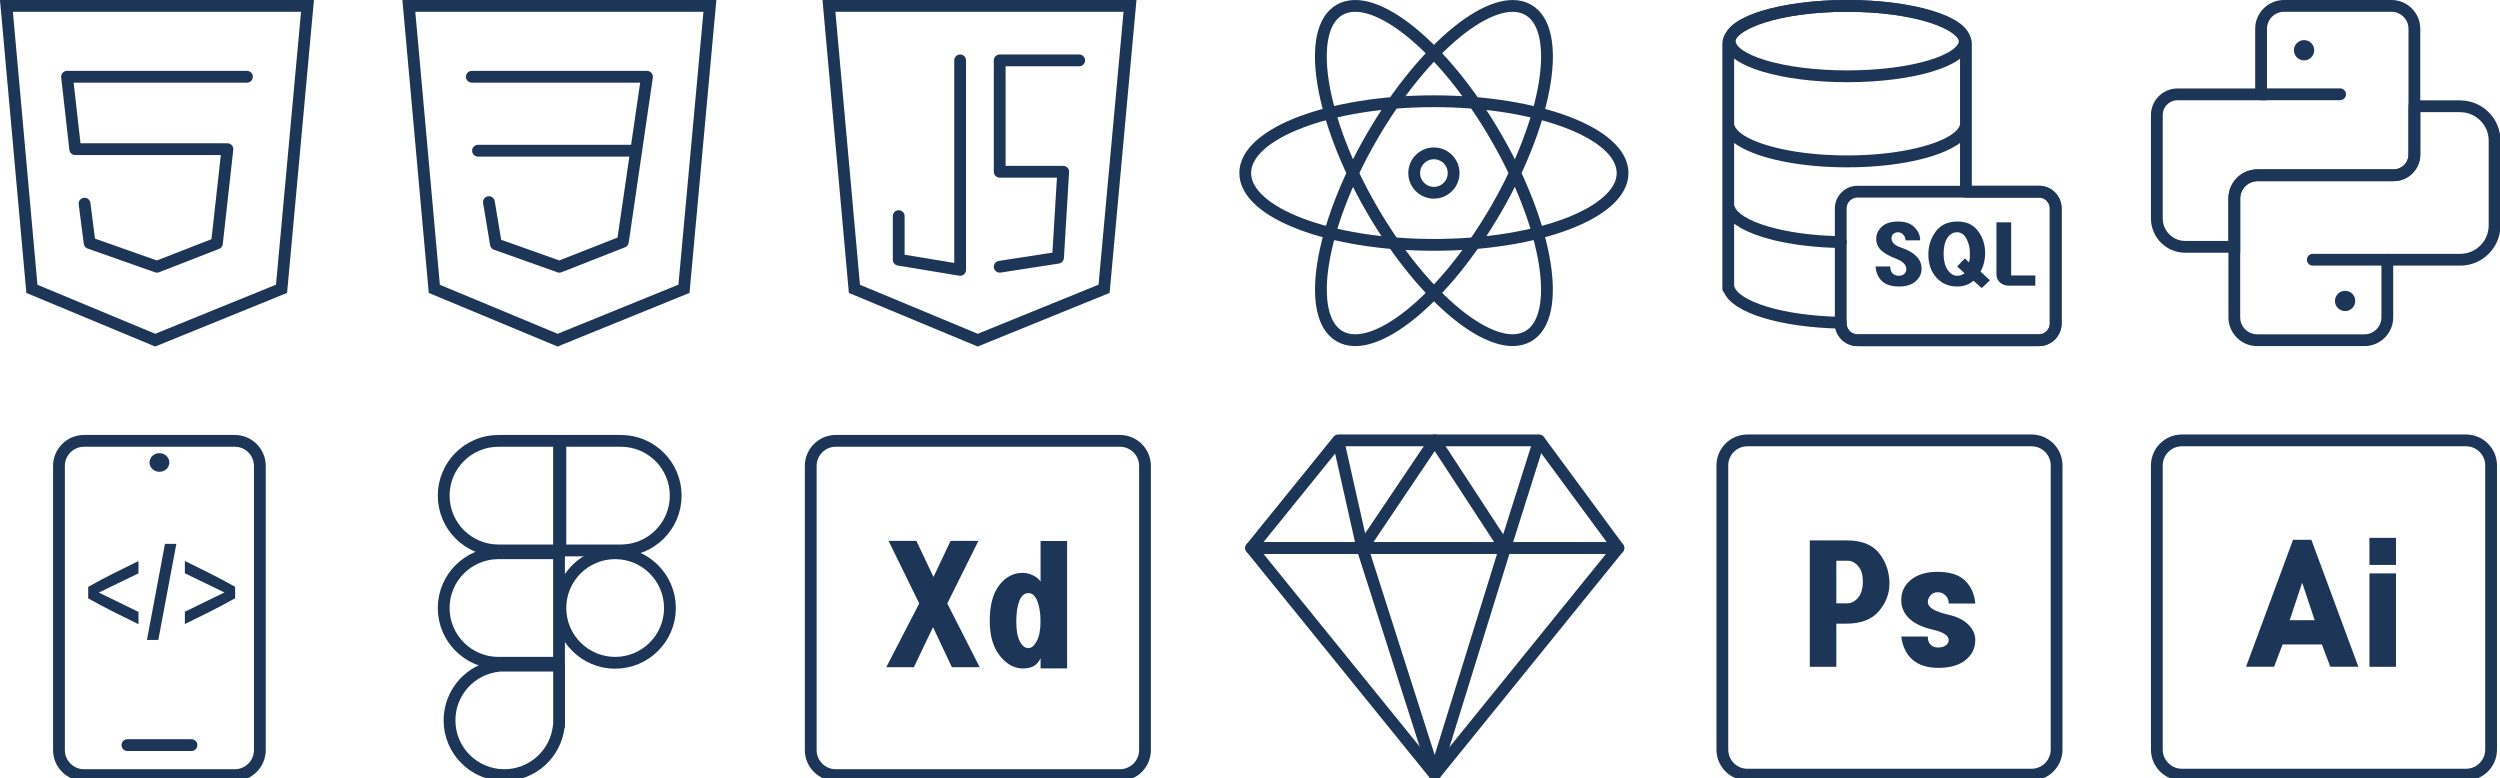 <svg width="424" height="132" viewBox="0 0 424 132" fill="none" xmlns="http://www.w3.org/2000/svg">
<g clip-path="url(#clip0_298_853)">
<g clip-path="url(#clip1_298_853)">
<path d="M243.19 32.69C245.037 32.69 246.534 31.195 246.534 29.35C246.534 27.505 245.037 26.01 243.19 26.01C241.343 26.01 239.846 27.505 239.846 29.35C239.846 31.195 241.343 32.69 243.19 32.69Z" stroke="#1D3557" stroke-width="2" stroke-linecap="round" stroke-linejoin="round"/>
<path d="M259.189 57.026C265.021 53.663 262.586 38.544 253.75 23.258C244.914 7.971 233.023 -1.694 227.19 1.67C221.357 5.033 223.792 20.151 232.628 35.438C241.464 50.724 253.356 60.389 259.189 57.026Z" stroke="#1D3557" stroke-width="2" stroke-linecap="round" stroke-linejoin="round"/>
<path d="M253.759 35.441C262.595 20.155 265.03 5.036 259.197 1.673C253.365 -1.691 241.473 7.975 232.637 23.261C223.801 38.547 221.366 53.666 227.198 57.029C233.031 60.392 244.923 50.727 253.759 35.441Z" stroke="#1D3557" stroke-width="2" stroke-linecap="round" stroke-linejoin="round"/>
<path d="M243.19 41.53C260.862 41.53 275.189 36.077 275.189 29.35C275.189 22.623 260.862 17.17 243.19 17.17C225.518 17.17 211.191 22.623 211.191 29.35C211.191 36.077 225.518 41.53 243.19 41.53Z" stroke="#1D3557" stroke-width="2" stroke-linecap="round" stroke-linejoin="round"/>
</g>
<g clip-path="url(#clip2_298_853)">
<path d="M345.8 32.51H315.03C313.462 32.51 312.19 33.782 312.19 35.35V54.86C312.19 56.428 313.462 57.7 315.03 57.7H345.8C347.368 57.7 348.64 56.428 348.64 54.86V35.35C348.64 33.782 347.368 32.51 345.8 32.51Z" stroke="#1D3557" stroke-width="2" stroke-linecap="round" stroke-linejoin="round"/>
<path d="M321.923 37.569C320.693 37.569 319.766 37.865 319.143 38.456C318.52 39.047 318.209 39.718 318.209 40.468C318.209 41.251 318.48 41.906 319.024 42.433C319.583 42.96 320.429 43.439 321.563 43.87C322.122 44.078 322.554 44.334 322.857 44.637C323.16 44.941 323.312 45.276 323.312 45.643C323.312 45.947 323.2 46.21 322.977 46.434C322.769 46.658 322.458 46.769 322.042 46.769C321.595 46.769 321.236 46.634 320.964 46.362C320.709 46.075 320.581 45.683 320.581 45.188H318.089C318.169 46.242 318.536 47.073 319.191 47.68C319.846 48.287 320.805 48.59 322.066 48.59C323.296 48.59 324.239 48.295 324.894 47.704C325.564 47.129 325.9 46.426 325.9 45.595C325.9 44.749 325.596 44.03 324.989 43.439C324.382 42.832 323.536 42.353 322.45 42.002C321.907 41.826 321.491 41.602 321.204 41.331C320.932 41.059 320.797 40.748 320.797 40.396C320.797 40.109 320.9 39.869 321.108 39.678C321.332 39.486 321.595 39.39 321.899 39.39C322.25 39.39 322.546 39.526 322.785 39.797C323.041 40.053 323.168 40.372 323.168 40.756H325.66C325.66 39.909 325.333 39.166 324.678 38.528C324.039 37.889 323.121 37.569 321.923 37.569ZM331.961 37.569C330.364 37.569 329.142 38.136 328.296 39.27C327.465 40.404 327.05 41.69 327.05 43.128C327.05 44.757 327.505 46.075 328.416 47.081C329.326 48.087 330.492 48.59 331.914 48.59C332.505 48.59 333.032 48.502 333.495 48.327C333.974 48.151 334.373 47.911 334.693 47.608L336.106 48.854L337.496 47.536L335.891 46.051C336.114 45.699 336.298 45.252 336.442 44.709C336.602 44.15 336.681 43.559 336.681 42.936C336.681 41.514 336.282 40.269 335.483 39.198C334.701 38.112 333.527 37.569 331.961 37.569ZM331.914 39.39C332.584 39.39 333.111 39.749 333.495 40.468C333.894 41.171 334.094 41.994 334.094 42.936C334.094 43.224 334.086 43.503 334.07 43.775C334.054 44.03 334.006 44.27 333.926 44.493L333.255 43.822L331.937 45.188L333.183 46.338C333.056 46.45 332.88 46.554 332.656 46.65C332.433 46.73 332.185 46.769 331.914 46.769C331.307 46.769 330.771 46.434 330.308 45.763C329.861 45.076 329.637 44.174 329.637 43.056C329.637 41.906 329.845 41.011 330.26 40.372C330.692 39.718 331.243 39.39 331.914 39.39ZM338.598 37.713V46.578C338.598 47.121 338.806 47.568 339.221 47.919C339.636 48.271 340.116 48.447 340.659 48.447H345.187V46.721H341.09V37.713H338.598Z" fill="#1D3557"/>
<path d="M293.37 21.92C293.34 21.86 293.31 21.79 293.29 21.73M294.11 36.61C294.18 36.68 294.25 36.74 294.32 36.81M295.54 37.69C295.68 37.77 295.83 37.86 295.98 37.94M345.8 32.51H333.42V7.44C333.42 3.88 324.4 1 313.26 1C302.12 1 293.11 3.88 293.11 7.44V48.92H293.21C294.14 52.07 302.2 54.56 312.19 54.73V54.86C312.19 56.42 313.47 57.7 315.03 57.7H345.81C347.37 57.7 348.65 56.42 348.65 54.86V35.34C348.65 33.78 347.37 32.5 345.81 32.5L345.8 32.51ZM330.31 24.36C326.75 26.17 320.46 27.38 313.27 27.38C306.08 27.38 299.79 26.17 296.23 24.36C299.8 26.16 306.09 27.36 313.27 27.36C320.45 27.36 326.74 26.16 330.31 24.36ZM330.4 24.32C330.67 24.18 330.92 24.04 331.15 23.89C330.91 24.04 330.66 24.18 330.4 24.32ZM331.36 23.77C331.55 23.65 331.72 23.52 331.89 23.39C331.73 23.52 331.55 23.64 331.36 23.77ZM332.15 23.18C332.27 23.07 332.39 22.97 332.49 22.86C332.38 22.97 332.27 23.07 332.15 23.18ZM332.76 22.56C332.83 22.47 332.9 22.39 332.95 22.3C332.89 22.39 332.82 22.47 332.76 22.56ZM333.18 21.91C333.21 21.85 333.24 21.78 333.26 21.72C333.24 21.78 333.2 21.85 333.18 21.91ZM296.15 24.33C295.88 24.19 295.63 24.05 295.4 23.9C295.64 24.05 295.88 24.19 296.15 24.33ZM295.19 23.78C295 23.66 294.82 23.53 294.66 23.4C294.83 23.53 295 23.65 295.19 23.78ZM294.4 23.19C294.28 23.08 294.16 22.98 294.06 22.87C294.17 22.98 294.28 23.09 294.4 23.19ZM293.79 22.57C293.72 22.48 293.65 22.4 293.6 22.31C293.66 22.4 293.72 22.48 293.79 22.57ZM293.74 36.2C293.7 36.15 293.65 36.09 293.62 36.04C293.66 36.1 293.7 36.15 293.74 36.2ZM293.35 35.56C293.35 35.56 293.31 35.47 293.29 35.43C293.31 35.47 293.33 35.52 293.35 35.56ZM301.19 39.79C304.29 40.53 308.08 40.99 312.2 41.06C308.08 41 304.29 40.53 301.19 39.79ZM294.75 37.17C294.85 37.25 294.96 37.32 295.07 37.39C294.96 37.32 294.85 37.24 294.75 37.17ZM296.46 38.18C296.65 38.27 296.85 38.36 297.05 38.45C296.84 38.36 296.65 38.27 296.46 38.18ZM297.5 38.64C297.75 38.74 297.99 38.84 298.26 38.93C298 38.84 297.75 38.74 297.5 38.64ZM298.64 39.06C298.95 39.16 299.26 39.27 299.58 39.36C299.25 39.26 298.94 39.16 298.64 39.06ZM299.88 39.44C300.25 39.55 300.64 39.65 301.03 39.75C300.63 39.65 300.25 39.55 299.88 39.44Z" stroke="#1D3557" stroke-width="2" stroke-linecap="round" stroke-linejoin="round"/>
<path d="M313.29 12.94C324.292 12.94 333.21 10.267 333.21 6.97C333.21 3.673 324.292 1 313.29 1C302.288 1 293.37 3.673 293.37 6.97C293.37 10.267 302.288 12.94 313.29 12.94Z" stroke="#1D3557" stroke-width="2" stroke-linecap="round" stroke-linejoin="round"/>
</g>
<g clip-path="url(#clip3_298_853)">
<path d="M261.03 74.69H226.96L212.19 92.94H274.48L261.03 74.69Z" stroke="#1D3557" stroke-width="2" stroke-linejoin="round"/>
<path d="M226.96 74.69L231.06 92.94L243.34 74.69L255.26 92.94L261.03 74.69" stroke="#1D3557" stroke-width="2" stroke-linejoin="round"/>
<path d="M274.48 92.94L243.34 131.38L212.19 92.94H274.48Z" stroke="#1D3557" stroke-width="2" stroke-linejoin="round"/>
<path d="M231.06 92.94L243.34 131.38L255.26 92.94" stroke="#1D3557" stroke-width="2" stroke-linejoin="round"/>
</g>
<g clip-path="url(#clip4_298_853)">
<path d="M104.33 112.41C109.461 112.41 113.62 108.251 113.62 103.12C113.62 97.989 109.461 93.83 104.33 93.83C99.199 93.83 95.04 97.989 95.04 103.12C95.04 108.251 99.199 112.41 104.33 112.41Z" stroke="#1D3557" stroke-width="2" stroke-linecap="round" stroke-linejoin="round"/>
<path d="M84.54 74.77C79.41 74.77 75.25 78.93 75.25 84.06C75.25 89.19 79.41 93.35 84.54 93.35H94.81V74.77H84.54Z" stroke="#1D3557" stroke-width="2" stroke-linecap="round" stroke-linejoin="round"/>
<path d="M105.31 74.77H95.04V93.35H105.31C110.44 93.35 114.6 89.19 114.6 84.06C114.6 78.93 110.44 74.77 105.31 74.77Z" stroke="#1D3557" stroke-width="2" stroke-linecap="round" stroke-linejoin="round"/>
<path d="M84.54 93.83C79.41 93.83 75.25 97.99 75.25 103.12C75.25 108.25 79.41 112.41 84.54 112.41H94.81V93.83H84.54Z" stroke="#1D3557" stroke-width="2" stroke-linecap="round" stroke-linejoin="round"/>
<path d="M84.54 112.88V112.93C79.87 113.42 76.24 117.37 76.24 122.17C76.24 127.3 80.4 131.46 85.53 131.46C90.33 131.46 94.27 127.82 94.77 123.16H94.82V112.89H84.55L84.54 112.88Z" stroke="#1D3557" stroke-width="2" stroke-linecap="round" stroke-linejoin="round"/>
</g>
<g clip-path="url(#clip5_298_853)">
<path d="M418.24 74.69H370.05C367.703 74.69 365.8 76.593 365.8 78.94V127.13C365.8 129.477 367.703 131.38 370.05 131.38H418.24C420.587 131.38 422.49 129.477 422.49 127.13V78.94C422.49 76.593 420.587 74.69 418.24 74.69Z" stroke="#1D3557" stroke-width="2" stroke-linecap="round" stroke-linejoin="round"/>
<path d="M392.01 91.55L399.98 113.08H395.22L393.79 109.3H387.12L385.69 113.08H380.93L388.9 91.55H392.02H392.01ZM392.57 105.19L390.45 98.83L388.33 105.19H392.57Z" fill="#1D3557"/>
<path d="M406.36 91.22V95.81H401.86V91.22H406.36ZM406.36 97.25V113.09H401.86V97.25H406.36Z" fill="#1D3557"/>
</g>
<g clip-path="url(#clip6_298_853)">
<path d="M189.94 74.77H141.75C139.403 74.77 137.5 76.673 137.5 79.02V127.21C137.5 129.557 139.403 131.46 141.75 131.46H189.94C192.287 131.46 194.19 129.557 194.19 127.21V79.02C194.19 76.673 192.287 74.77 189.94 74.77Z" stroke="#1D3557" stroke-width="2" stroke-linecap="round" stroke-linejoin="round"/>
<path d="M155.42 91.73L158.32 97.86L161.22 91.73H165.94L160.66 102.35L166.16 113.16H161.44L158.24 106.37L154.99 113.16H150.31L155.9 102.35L150.7 91.73H155.42Z" fill="#1D3557"/>
<path d="M180.98 113.36H176.48V111.64C176.19 112.25 175.81 112.68 175.33 112.96C174.85 113.23 174.24 113.37 173.49 113.37C172.02 113.37 170.71 112.65 169.57 111.22C168.43 109.78 167.86 107.81 167.86 105.29C167.86 102.64 168.4 100.62 169.48 99.24C170.56 97.85 171.87 97.16 173.4 97.16C174.03 97.16 174.64 97.3 175.22 97.59C175.8 97.88 176.22 98.23 176.48 98.64V91.75H180.98V113.38V113.36ZM172.9 101.88C172.54 102.74 172.36 103.92 172.36 105.42C172.36 106.92 172.56 108 172.96 108.77C173.36 109.54 173.85 109.92 174.41 109.92C174.95 109.92 175.42 109.52 175.84 108.72C176.26 107.92 176.47 106.82 176.47 105.42C176.47 104.02 176.29 102.86 175.93 101.95C175.57 101.04 175.07 100.59 174.41 100.59C173.75 100.59 173.25 101.02 172.89 101.88H172.9Z" fill="#1D3557"/>
</g>
<g clip-path="url(#clip7_298_853)">
<path d="M344.55 74.69H296.36C294.013 74.69 292.11 76.593 292.11 78.94V127.13C292.11 129.477 294.013 131.38 296.36 131.38H344.55C346.897 131.38 348.8 129.477 348.8 127.13V78.94C348.8 76.593 346.897 74.69 344.55 74.69Z" stroke="#1D3557" stroke-width="2" stroke-linecap="round" stroke-linejoin="round"/>
<path d="M313.26 91.65C315.74 91.65 317.56 92.38 318.72 93.85C319.87 95.32 320.45 97.02 320.45 98.97C320.45 100.69 319.85 102.26 318.65 103.66C317.45 105.06 315.63 105.77 313.17 105.77H311.44V113.09H306.94V91.65H313.26ZM311.44 102.32H313.33C314.02 102.32 314.63 101.99 315.15 101.34C315.68 100.69 315.94 99.79 315.94 98.64C315.94 97.49 315.68 96.61 315.15 96.01C314.62 95.4 314.02 95.1 313.33 95.1H311.44V102.33V102.32Z" fill="#1D3557"/>
<path d="M333.23 98.44C334.27 99.4 334.86 100.71 335.01 102.36H330.51C330.51 101.79 330.32 101.32 329.95 100.97C329.58 100.62 329.16 100.44 328.69 100.44C328.13 100.44 327.7 100.62 327.4 100.99C327.1 101.36 326.96 101.72 326.96 102.07C326.96 102.55 327.24 102.96 327.8 103.31C328.36 103.66 329.26 103.98 330.51 104.27C331.92 104.59 333.03 105.14 333.82 105.92C334.61 106.7 335.01 107.57 335.01 108.53C335.01 109.93 334.46 111.07 333.35 111.95C332.25 112.83 330.72 113.27 328.76 113.27C326.92 113.27 325.46 112.82 324.4 111.91C323.33 111 322.68 109.69 322.45 107.96H326.95C326.95 108.6 327.12 109.07 327.46 109.37C327.8 109.67 328.2 109.82 328.66 109.82C329.23 109.82 329.68 109.7 330.01 109.46C330.34 109.22 330.5 108.93 330.5 108.57C330.5 108.19 330.28 107.85 329.83 107.54C329.38 107.24 328.6 106.96 327.47 106.7C325.88 106.32 324.65 105.7 323.77 104.86C322.89 104.01 322.45 102.99 322.45 101.77C322.45 100.37 323 99.22 324.11 98.32C325.22 97.43 326.72 96.98 328.62 96.98C330.65 96.98 332.19 97.46 333.23 98.42V98.44Z" fill="#1D3557"/>
</g>
<g clip-path="url(#clip8_298_853)">
<path d="M405.6 1H387.36C385.23 1 383.48 2.74 383.48 4.88V16H369.3C367.38 16 365.8 17.57 365.8 19.5V37.06C365.8 39.7 367.96 41.86 370.6 41.86H378.94V33.7C378.94 31.5 380.72 29.72 382.92 29.72H405.98C407.9 29.72 409.48 28.15 409.48 26.22V4.88C409.48 2.75 407.74 1 405.6 1Z" stroke="#1D3557" stroke-width="2" stroke-miterlimit="10"/>
<path d="M383.49 15.99H396.88" stroke="#1D3557" stroke-width="2" stroke-linecap="round" stroke-linejoin="round"/>
<path d="M404.89 44.05H392.25" stroke="#1D3557" stroke-width="2" stroke-linecap="round" stroke-linejoin="round"/>
<path d="M397.73 52.03C398.277 52.03 398.72 51.587 398.72 51.04C398.72 50.493 398.277 50.05 397.73 50.05C397.183 50.05 396.74 50.493 396.74 51.04C396.74 51.587 397.183 52.03 397.73 52.03Z" fill="#1D3557" stroke="#1D3557" stroke-width="1.46" stroke-miterlimit="10"/>
<path d="M390.77 9.51C391.317 9.51 391.76 9.067 391.76 8.52C391.76 7.973 391.317 7.53 390.77 7.53C390.223 7.53 389.78 7.973 389.78 8.52C389.78 9.067 390.223 9.51 390.77 9.51Z" fill="#1D3557" stroke="#1D3557" stroke-width="1.46" stroke-miterlimit="10"/>
<path d="M417.27 18.02H409.48V26.19C409.48 28.14 407.9 29.73 405.94 29.73H392H382.82C380.69 29.73 378.94 31.47 378.94 33.61V53.83C378.94 55.96 380.68 57.7 382.81 57.7H401.01C403.14 57.7 404.89 55.96 404.89 53.82V44.05H417.27C420.47 44.05 423.08 41.43 423.08 38.24V23.84C423.08 20.64 420.46 18.03 417.27 18.03V18.02Z" stroke="#1D3557" stroke-width="2" stroke-linecap="round" stroke-linejoin="round"/>
</g>
<g clip-path="url(#clip9_298_853)">
<path d="M1.09 1H52.15L47.75 48.98L26.32 57.69L5.41 48.99L1.09 1Z" stroke="#1D3557" stroke-width="2" stroke-miterlimit="10"/>
<path d="M41.88 13.02H11.37L12.76 25.3H38.57L36.79 41.28L26.62 45.24L15.2 41.21L14.34 34.54" stroke="#1D3557" stroke-width="2" stroke-linecap="round" stroke-linejoin="round"/>
</g>
<g clip-path="url(#clip10_298_853)">
<path d="M69.34 1H120.4L116 48.98L94.57 57.69L73.66 48.99L69.34 1Z" stroke="#1D3557" stroke-width="2" stroke-miterlimit="10"/>
<path d="M80.02 13.02H109.73L105.64 41.01L94.87 45.24L84.11 41.41L82.92 34.28" stroke="#1D3557" stroke-width="2" stroke-linecap="round" stroke-linejoin="round"/>
<path d="M81.07 25.56H107.78" stroke="#1D3557" stroke-width="2" stroke-linecap="round" stroke-linejoin="round"/>
</g>
<g clip-path="url(#clip11_298_853)">
<path d="M140.59 1H191.65L187.25 48.98L165.82 57.69L144.91 48.99L140.59 1Z" stroke="#1D3557" stroke-width="2" stroke-miterlimit="10"/>
<path d="M162.84 10.24V45.77L152.42 44.05V36.65" stroke="#1D3557" stroke-width="2" stroke-linecap="round" stroke-linejoin="round"/>
<path d="M183.03 10.24H169.55V29.13H180.32L179.44 43.71L169.55 45.24" stroke="#1D3557" stroke-width="2" stroke-linecap="round" stroke-linejoin="round"/>
</g>
<g clip-path="url(#clip12_298_853)">
<path d="M39.82 74.77H14.25C11.903 74.77 10 76.673 10 79.02V127.21C10 129.557 11.903 131.46 14.25 131.46H39.82C42.167 131.46 44.07 129.557 44.07 127.21V79.02C44.07 76.673 42.167 74.77 39.82 74.77Z" stroke="#1D3557" stroke-width="2" stroke-linejoin="round"/>
<path d="M21.61 126.37H32.47" stroke="#1D3557" stroke-width="2" stroke-linecap="round" stroke-linejoin="round"/>
<path d="M14.96 101.47V99.53C17.81 97.92 20.64 96.54 23.49 95.15V97.24C21.21 98.35 18.92 99.43 16.76 100.5C18.92 101.56 21.22 102.67 23.49 103.78V105.87C20.64 104.47 17.81 103.09 14.96 101.49V101.47Z" fill="#1D3557"/>
<path d="M27.98 92.24H29.91L26.85 108.53H24.92L27.98 92.24Z" fill="#1D3557"/>
<path d="M38.08 100.49C35.92 99.43 33.62 98.34 31.35 97.23V95.14C34.2 96.54 37.03 97.92 39.88 99.52V101.46C37.03 103.07 34.2 104.45 31.35 105.84V103.75C33.63 102.64 35.92 101.54 38.08 100.47V100.49Z" fill="#1D3557"/>
<path d="M27.04 80.02C27.968 80.02 28.72 79.313 28.72 78.44C28.72 77.567 27.968 76.86 27.04 76.86C26.112 76.86 25.36 77.567 25.36 78.44C25.36 79.313 26.112 80.02 27.04 80.02Z" fill="#1D3557"/>
</g>
</g>
<defs>
<clipPath id="clip0_298_853">
<rect width="424" height="132" fill="white"/>
</clipPath>
<clipPath id="clip1_298_853">
<rect width="66" height="58.69" fill="white" transform="translate(210.19)"/>
</clipPath>
<clipPath id="clip2_298_853">
<rect width="57.53" height="58.69" fill="white" transform="translate(292.11)"/>
</clipPath>
<clipPath id="clip3_298_853">
<rect width="64.29" height="58.69" fill="white" transform="translate(211.19 73.69)"/>
</clipPath>
<clipPath id="clip4_298_853">
<rect width="41.35" height="58.69" fill="white" transform="translate(74.25 73.77)"/>
</clipPath>
<clipPath id="clip5_298_853">
<rect width="58.69" height="58.69" fill="white" transform="translate(364.8 73.69)"/>
</clipPath>
<clipPath id="clip6_298_853">
<rect width="58.69" height="58.69" fill="white" transform="translate(136.5 73.77)"/>
</clipPath>
<clipPath id="clip7_298_853">
<rect width="58.69" height="58.69" fill="white" transform="translate(291.11 73.69)"/>
</clipPath>
<clipPath id="clip8_298_853">
<rect width="59.28" height="58.69" fill="white" transform="translate(364.8)"/>
</clipPath>
<clipPath id="clip9_298_853">
<rect width="53.25" height="58.77" fill="white"/>
</clipPath>
<clipPath id="clip10_298_853">
<rect width="53.25" height="58.77" fill="white" transform="translate(68.25)"/>
</clipPath>
<clipPath id="clip11_298_853">
<rect width="53.25" height="58.77" fill="white" transform="translate(139.5)"/>
</clipPath>
<clipPath id="clip12_298_853">
<rect width="36.07" height="58.69" fill="white" transform="translate(9 73.77)"/>
</clipPath>
</defs>
</svg>
